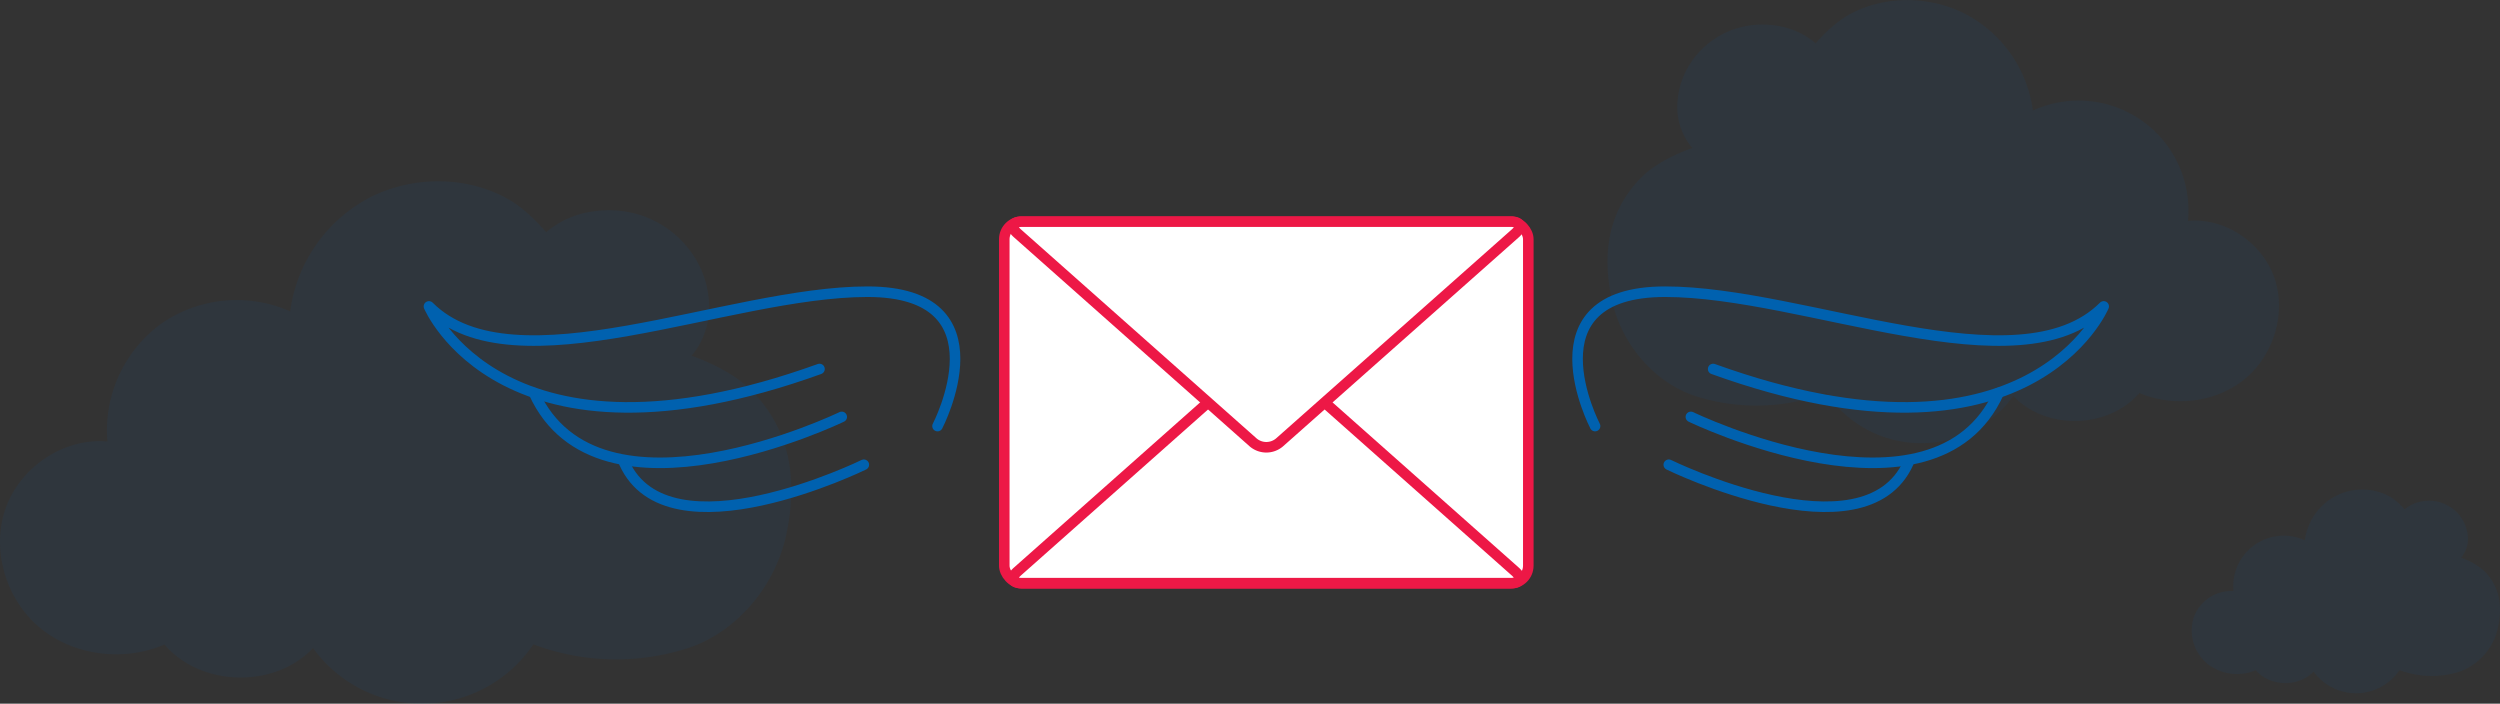 <svg xmlns="http://www.w3.org/2000/svg" viewBox="0 0 710.56 200"><rect x="0" y="0" width="710.56" height="200" fill="#333333" stroke="none"/><defs><style>.cls-1{fill:#0061af;opacity:0.08;}.cls-2{fill:#fff;}.cls-3,.cls-4{fill:none;stroke-linecap:round;stroke-linejoin:round;stroke-width:3px;}.cls-3{stroke:#ed1846;}.cls-4{stroke:#0061af;}</style></defs><title>codeРесурс 4</title><g id="Слой_2" data-name="Слой 2"><g id="bg_3" data-name="bg 3"><path class="cls-1" d="M688.44,142.5a10,10,0,0,0-5,2.29,18.54,18.54,0,0,0-3.94-3.52A16.44,16.44,0,0,0,664,140.9a16.73,16.73,0,0,0-8.92,12.66A14.35,14.35,0,0,0,634.81,168a11.32,11.32,0,0,0-11.3,7.48,12.34,12.34,0,0,0,3.86,13.17,13.62,13.62,0,0,0,13.76,1.84c4,4.71,12.22,4.9,16.45.39a14.89,14.89,0,0,0,24.41-.41,26,26,0,0,0,16.84.5,17,17,0,0,0,11.1-12.37c1.27-5.59.92-11.6-3.89-16.35a19.65,19.65,0,0,0-6.54-3.74,8.27,8.27,0,0,0,1.91-6.28A11.06,11.06,0,0,0,688.44,142.5Z"/><path class="cls-1" d="M196.54,101.11s5.8-5.87,4.91-16.11c-1.3-14.93-15.58-27.69-33.29-24.85A25.84,25.84,0,0,0,155.23,66s-4.85-5.87-10.12-9c-11.85-7.07-27.42-7.17-39.74-1a42.94,42.94,0,0,0-22.89,32.5A37.57,37.57,0,0,0,45.83,92a37.56,37.56,0,0,0-15.3,33.49c-12.44-1.14-24.94,7.37-29,19.19s.25,25.86,9.9,33.81,23.84,9.63,35.32,4.7c10.31,12.08,31.35,12.58,42.22,1a38.17,38.17,0,0,0,62.62-1.05,66.67,66.67,0,0,0,43.24,1.29c13.32-4,25-16.57,28.48-31.76,3.25-14.33,2.35-29.76-10-41.95C207.12,104.61,196.54,101.11,196.54,101.11Z"/><path class="cls-1" d="M505.07,7.32a21.88,21.88,0,0,1,11,5,39.71,39.71,0,0,1,8.59-7.65c10-6,23.26-6.08,33.72-.82a36.43,36.43,0,0,1,19.42,27.57,31.22,31.22,0,0,1,44.07,31.36C632.4,61.79,643,69,646.45,79s-.22,21.94-8.39,28.69-20.24,8.17-30,4c-8.75,10.25-26.6,10.67-35.82.85a32.39,32.39,0,0,1-53.13-.89,56.53,56.53,0,0,1-36.69,1.09c-11.3-3.42-21.24-14.06-24.16-26.95-2.76-12.15-2-25.25,8.48-35.59C472,45,481,42.08,481,42.08a18,18,0,0,1-4.17-13.68C477.93,15.73,490.05,4.91,505.07,7.32Z"/><rect class="cls-2" x="285.44" y="63" width="148.94" height="102.78" rx="5" ry="5"/><rect class="cls-3" x="285.44" y="63" width="148.94" height="102.78" rx="5" ry="5"/><path class="cls-2" d="M356.18,103a5.78,5.78,0,0,1,7.48,0l67,59.43c2.05,1.82,1.49,3.32-1.26,3.32H290.44c-2.75,0-3.31-1.5-1.25-3.32Z"/><path class="cls-3" d="M356.18,103a5.78,5.78,0,0,1,7.48,0l67,59.43c2.05,1.82,1.49,3.32-1.26,3.32H290.44c-2.75,0-3.31-1.5-1.25-3.32Z"/><path class="cls-2" d="M363.66,125.75a5.78,5.78,0,0,1-7.48,0l-67-59.43c-2.06-1.83-1.5-3.32,1.25-3.32h139c2.75,0,3.31,1.49,1.26,3.32Z"/><path class="cls-3" d="M363.66,125.75a5.78,5.78,0,0,1-7.48,0l-67-59.43c-2.06-1.83-1.5-3.32,1.25-3.32h139c2.75,0,3.31,1.49,1.26,3.32Z"/><path class="cls-4" d="M266.47,121.1s19.91-38.19-19.9-38.19S146,111.16,121.92,87.09c0,0,21,50.24,111,17.79"/><path class="cls-4" d="M239.24,118.49s-69.14,33.49-87.47-6.8"/><path class="cls-4" d="M245.52,132.09s-55.52,27.21-68.09-.52"/><path class="cls-4" d="M453.36,121.1s-19.91-38.19,19.9-38.19,100.56,28.25,124.66,4.18c0,0-21,50.24-111,17.79"/><path class="cls-4" d="M480.59,118.49s69.14,33.49,87.47-6.8"/><path class="cls-4" d="M474.31,132.09s55.51,27.21,68.09-.52"/></g></g></svg>